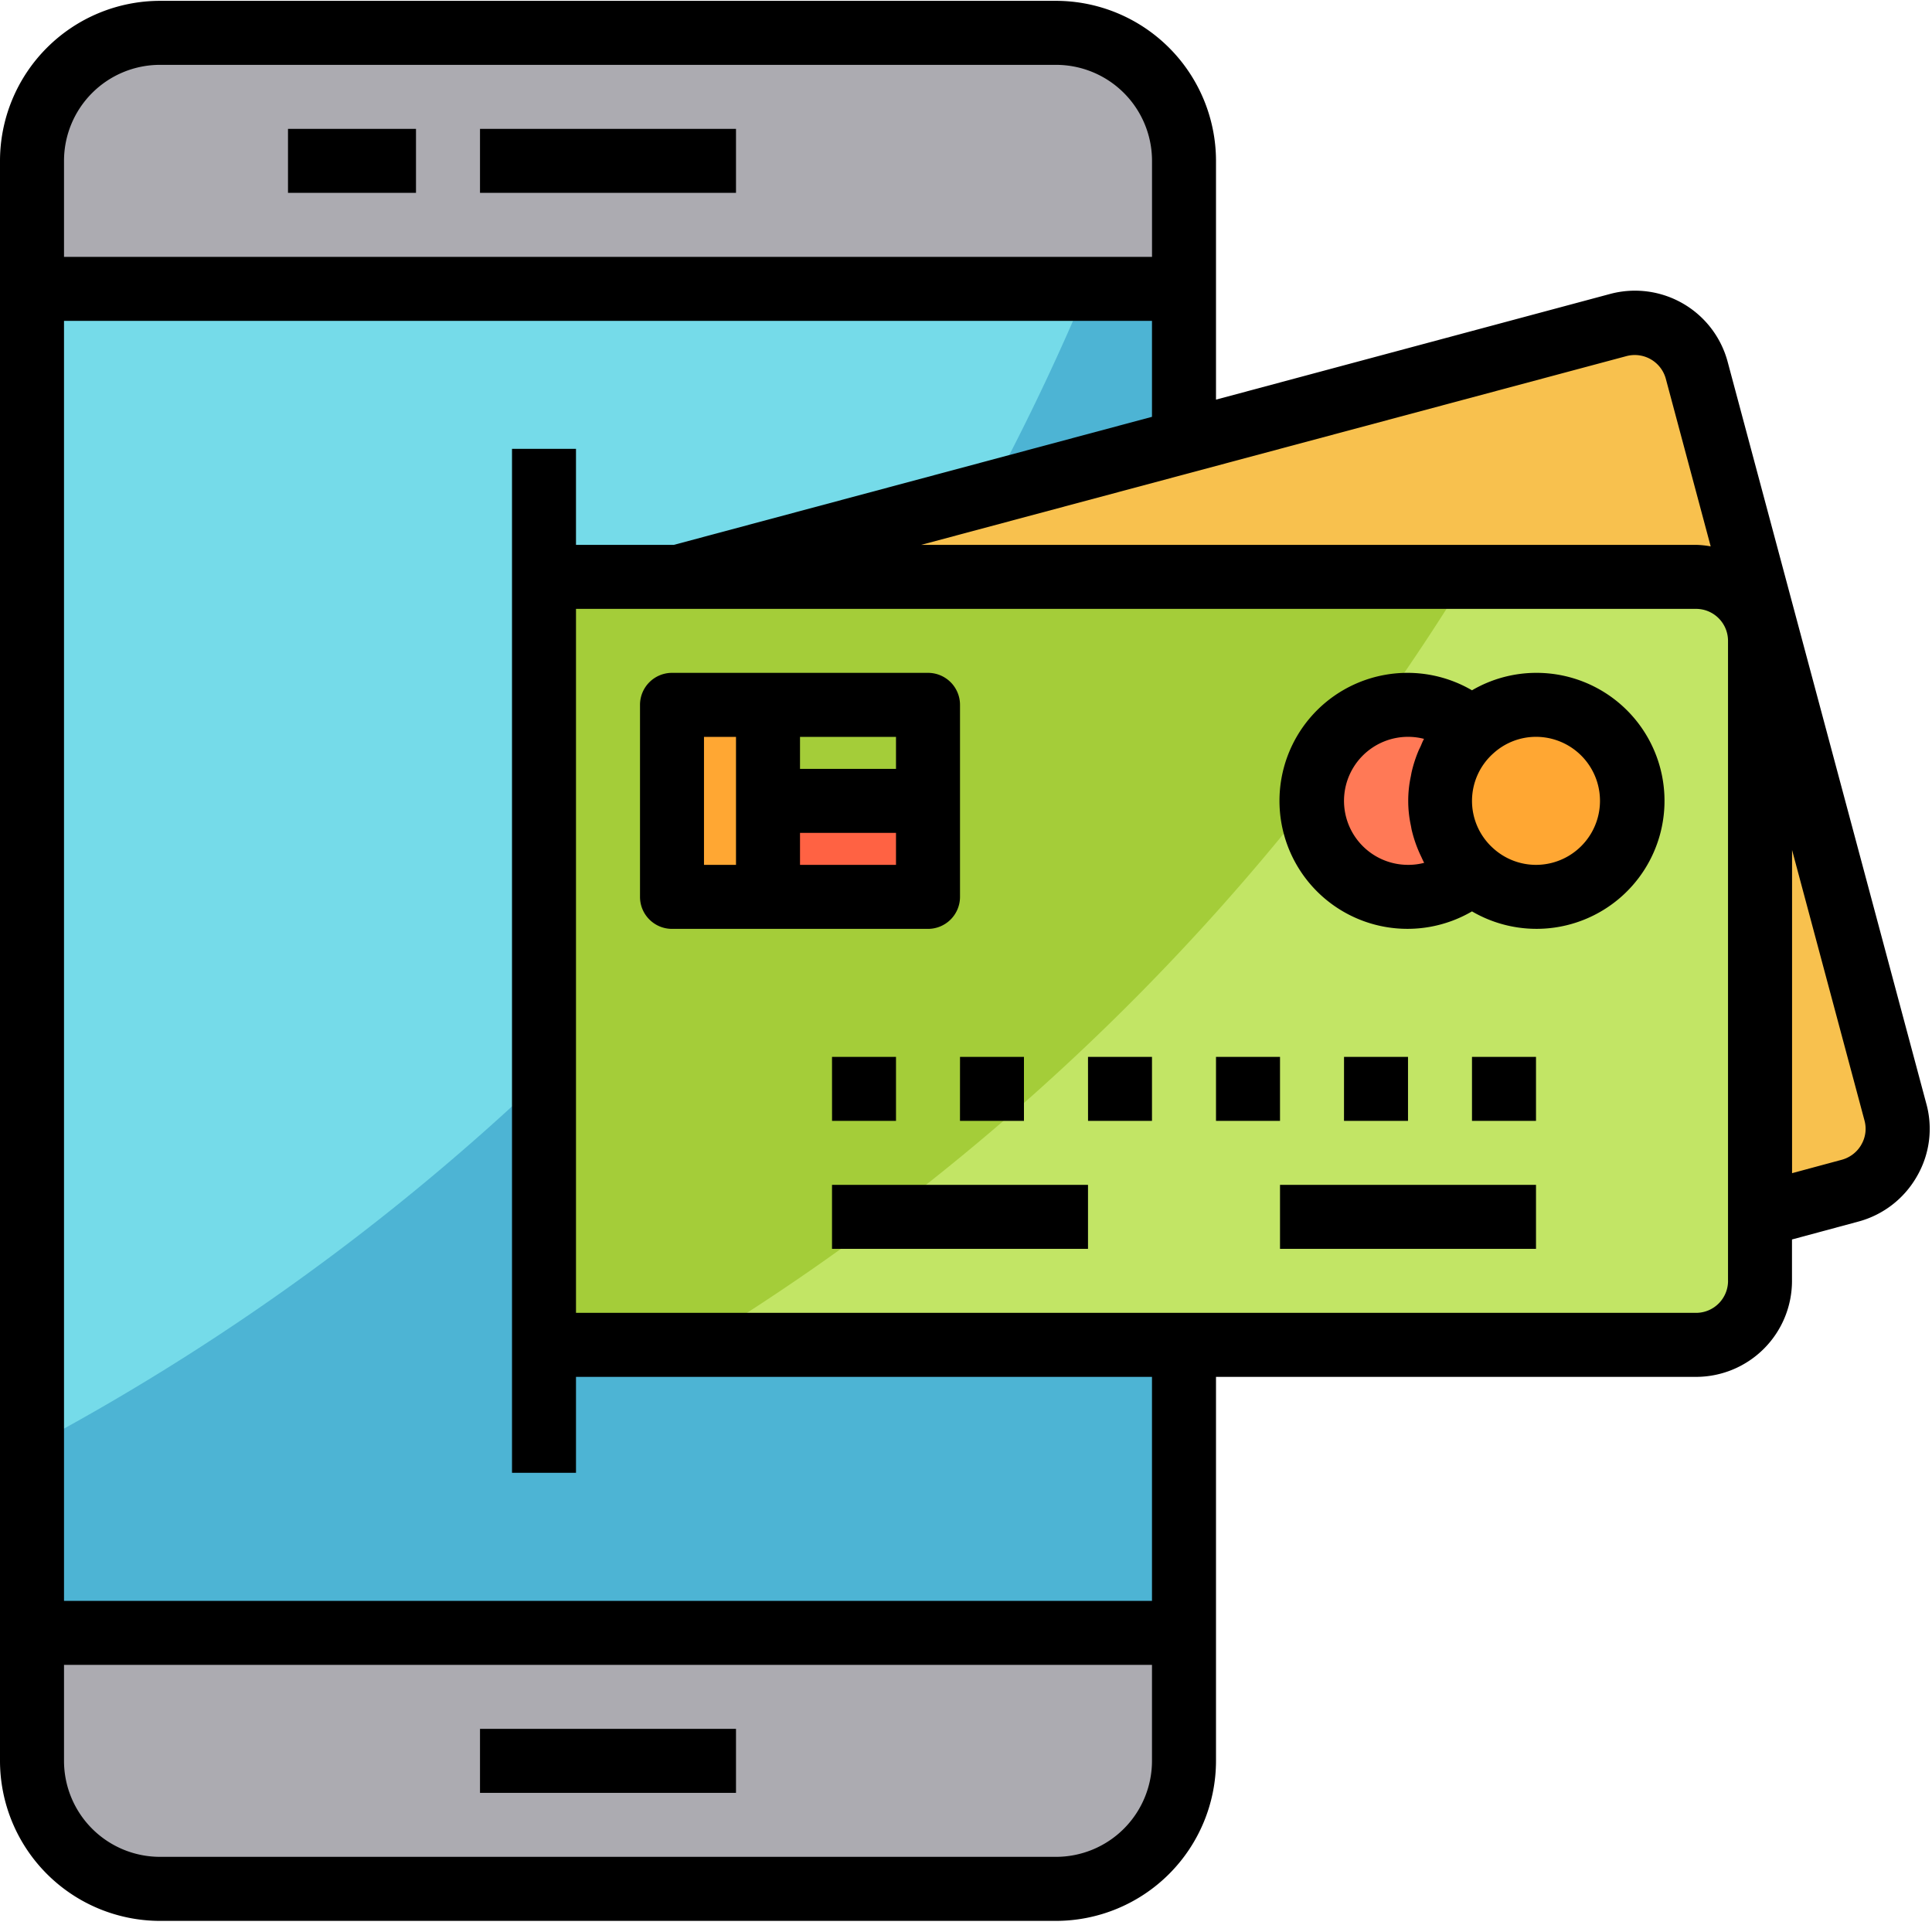 <svg xmlns="http://www.w3.org/2000/svg" width="60" height="60" viewBox="0 0 60 60">
    <g fill="none" fill-rule="evenodd">
        <path fill="#75DBE9" d="M.994 8.97H36.77v41.74H.994z"/>
        <path fill="#4DB4D4" d="M36.77 8.97v41.74H.994v-5.804A72.422 72.422 0 0 0 33.749 8.971h3.021z"/>
        <path fill="#F8C14E" d="M54.658 19.902v17.829l2.803-.755a1.992 1.992 0 0 0 1.401-2.435l-6.171-23.046a1.988 1.988 0 0 0-2.435-1.401l-1.56.417-27.638 7.404h31.613a1.994 1.994 0 0 1 1.987 1.987z"/>
        <path fill="#ACABB1" d="M.994 54.685a3.975 3.975 0 0 0 3.975 3.975h27.826a3.975 3.975 0 0 0 3.975-3.975V50.71H.994v3.975zM32.795 1.02H4.969A3.975 3.975 0 0 0 .994 4.996V8.97H36.77V4.996a3.975 3.975 0 0 0-3.975-3.976z"/>
        <path fill="#A4CD39" d="M54.658 19.902v19.876a1.993 1.993 0 0 1-1.987 1.988H16.894V17.915h35.777a1.994 1.994 0 0 1 1.987 1.987z"/>
        <path fill="#FFA733" d="M23.85 21.89h-2.98v5.963h2.98z"/>
        <path fill="#FF6243" d="M23.85 24.871h4.97v2.982h-4.97z"/>
        <path fill="#C2E565" d="M54.658 19.902v19.876a1.993 1.993 0 0 1-1.987 1.988H21.615a72.249 72.249 0 0 0 23.93-23.851h7.126a1.994 1.994 0 0 1 1.987 1.987z"/>
        <path fill="#FFA733" d="M47.702 21.89a2.982 2.982 0 1 0 0 5.963 2.982 2.982 0 0 0 0-5.963z"/>
        <path fill="#FF7956" d="M45.714 22.655a2.948 2.948 0 0 0-1.987-.765 2.982 2.982 0 0 0 0 5.963 2.945 2.945 0 0 0 1.987-.765 2.967 2.967 0 0 1 0-4.433z"/>
        <path fill="#000" d="M8.944 4.002h3.975v1.987H8.944zM14.907 4.002h7.95v1.987h-7.95zM14.907 53.691h7.95v1.988h-7.95z"/>
        <path fill="#000" fill-rule="nonzero" d="M29.814 27.853V21.89a.994.994 0 0 0-.994-.994h-7.95a.994.994 0 0 0-.994.994v5.963c0 .549.445.994.994.994h7.95a.994.994 0 0 0 .994-.994zm-1.988-3.975h-2.981v-.994h2.981v.994zm-5.963-.994h.994v3.975h-.994v-3.975zm2.982 3.975v-.994h2.981v.994h-2.981zM47.702 20.896a3.963 3.963 0 0 0-1.988.542 3.975 3.975 0 1 0 0 6.866 3.975 3.975 0 1 0 1.988-7.408zm-3.975 5.963a1.988 1.988 0 1 1 .497-3.913c-.04.071-.069.146-.1.22l-.06.124c-.095.222-.17.451-.224.686-.01.045-.017.09-.026.136a3.623 3.623 0 0 0 0 1.518c.01.046.016.092.026.138a3.996 3.996 0 0 0 .289.82c.034.07.062.14.1.208a1.943 1.943 0 0 1-.502.063zm3.975 0c-.494 0-.97-.186-1.335-.52a1.975 1.975 0 0 1 .014-2.946c.362-.328.833-.51 1.32-.51a1.988 1.988 0 0 1 0 3.976z"/>
        <path fill="#000" d="M25.839 32.822h1.987v1.987H25.84zM29.814 32.822H31.8v1.987h-1.987zM33.789 32.822h1.987v1.987H33.79zM37.764 32.822h1.988v1.987h-1.988zM41.74 32.822h1.987v1.987h-1.988zM45.714 32.822h1.988v1.987h-1.988zM25.839 36.797h7.95v1.987h-7.95zM39.752 36.797h7.95v1.987h-7.95z"/>
        <path fill="#000" fill-rule="nonzero" d="M59.826 34.285l-6.174-23.056a2.98 2.98 0 0 0-3.649-2.1l-12.239 3.282V4.996a4.975 4.975 0 0 0-4.969-4.97H4.969A4.975 4.975 0 0 0 0 4.997v49.69a4.975 4.975 0 0 0 4.969 4.968h27.826a4.975 4.975 0 0 0 4.969-4.969V42.76h14.907a2.982 2.982 0 0 0 2.981-2.982v-1.285l2.07-.558a2.98 2.98 0 0 0 1.803-1.391c.4-.682.509-1.496.301-2.26zm-9.31-23.227a1 1 0 0 1 1.215.696l1.396 5.214a2.937 2.937 0 0 0-.456-.047H28.608l21.908-5.863zM4.97 2.014h27.826a2.982 2.982 0 0 1 2.981 2.982v2.981H1.988V4.996a2.982 2.982 0 0 1 2.98-2.982zm27.826 55.652H4.969a2.982 2.982 0 0 1-2.981-2.98v-2.982h33.788v2.981a2.982 2.982 0 0 1-2.981 2.981zm2.981-7.95H1.988V9.965h33.788v2.98l-14.848 3.976h-3.04V13.94h-1.987V45.74h1.987V42.76h17.888v6.956zm17.889-9.938a.994.994 0 0 1-.994.994H17.888V18.909h34.783c.549 0 .994.445.994.993v19.876zm4.14-4.23c-.131.23-.348.397-.602.468l-1.55.418V26.397l2.251 8.407a.974.974 0 0 1-.1.744z"/>
    </g>
</svg>
